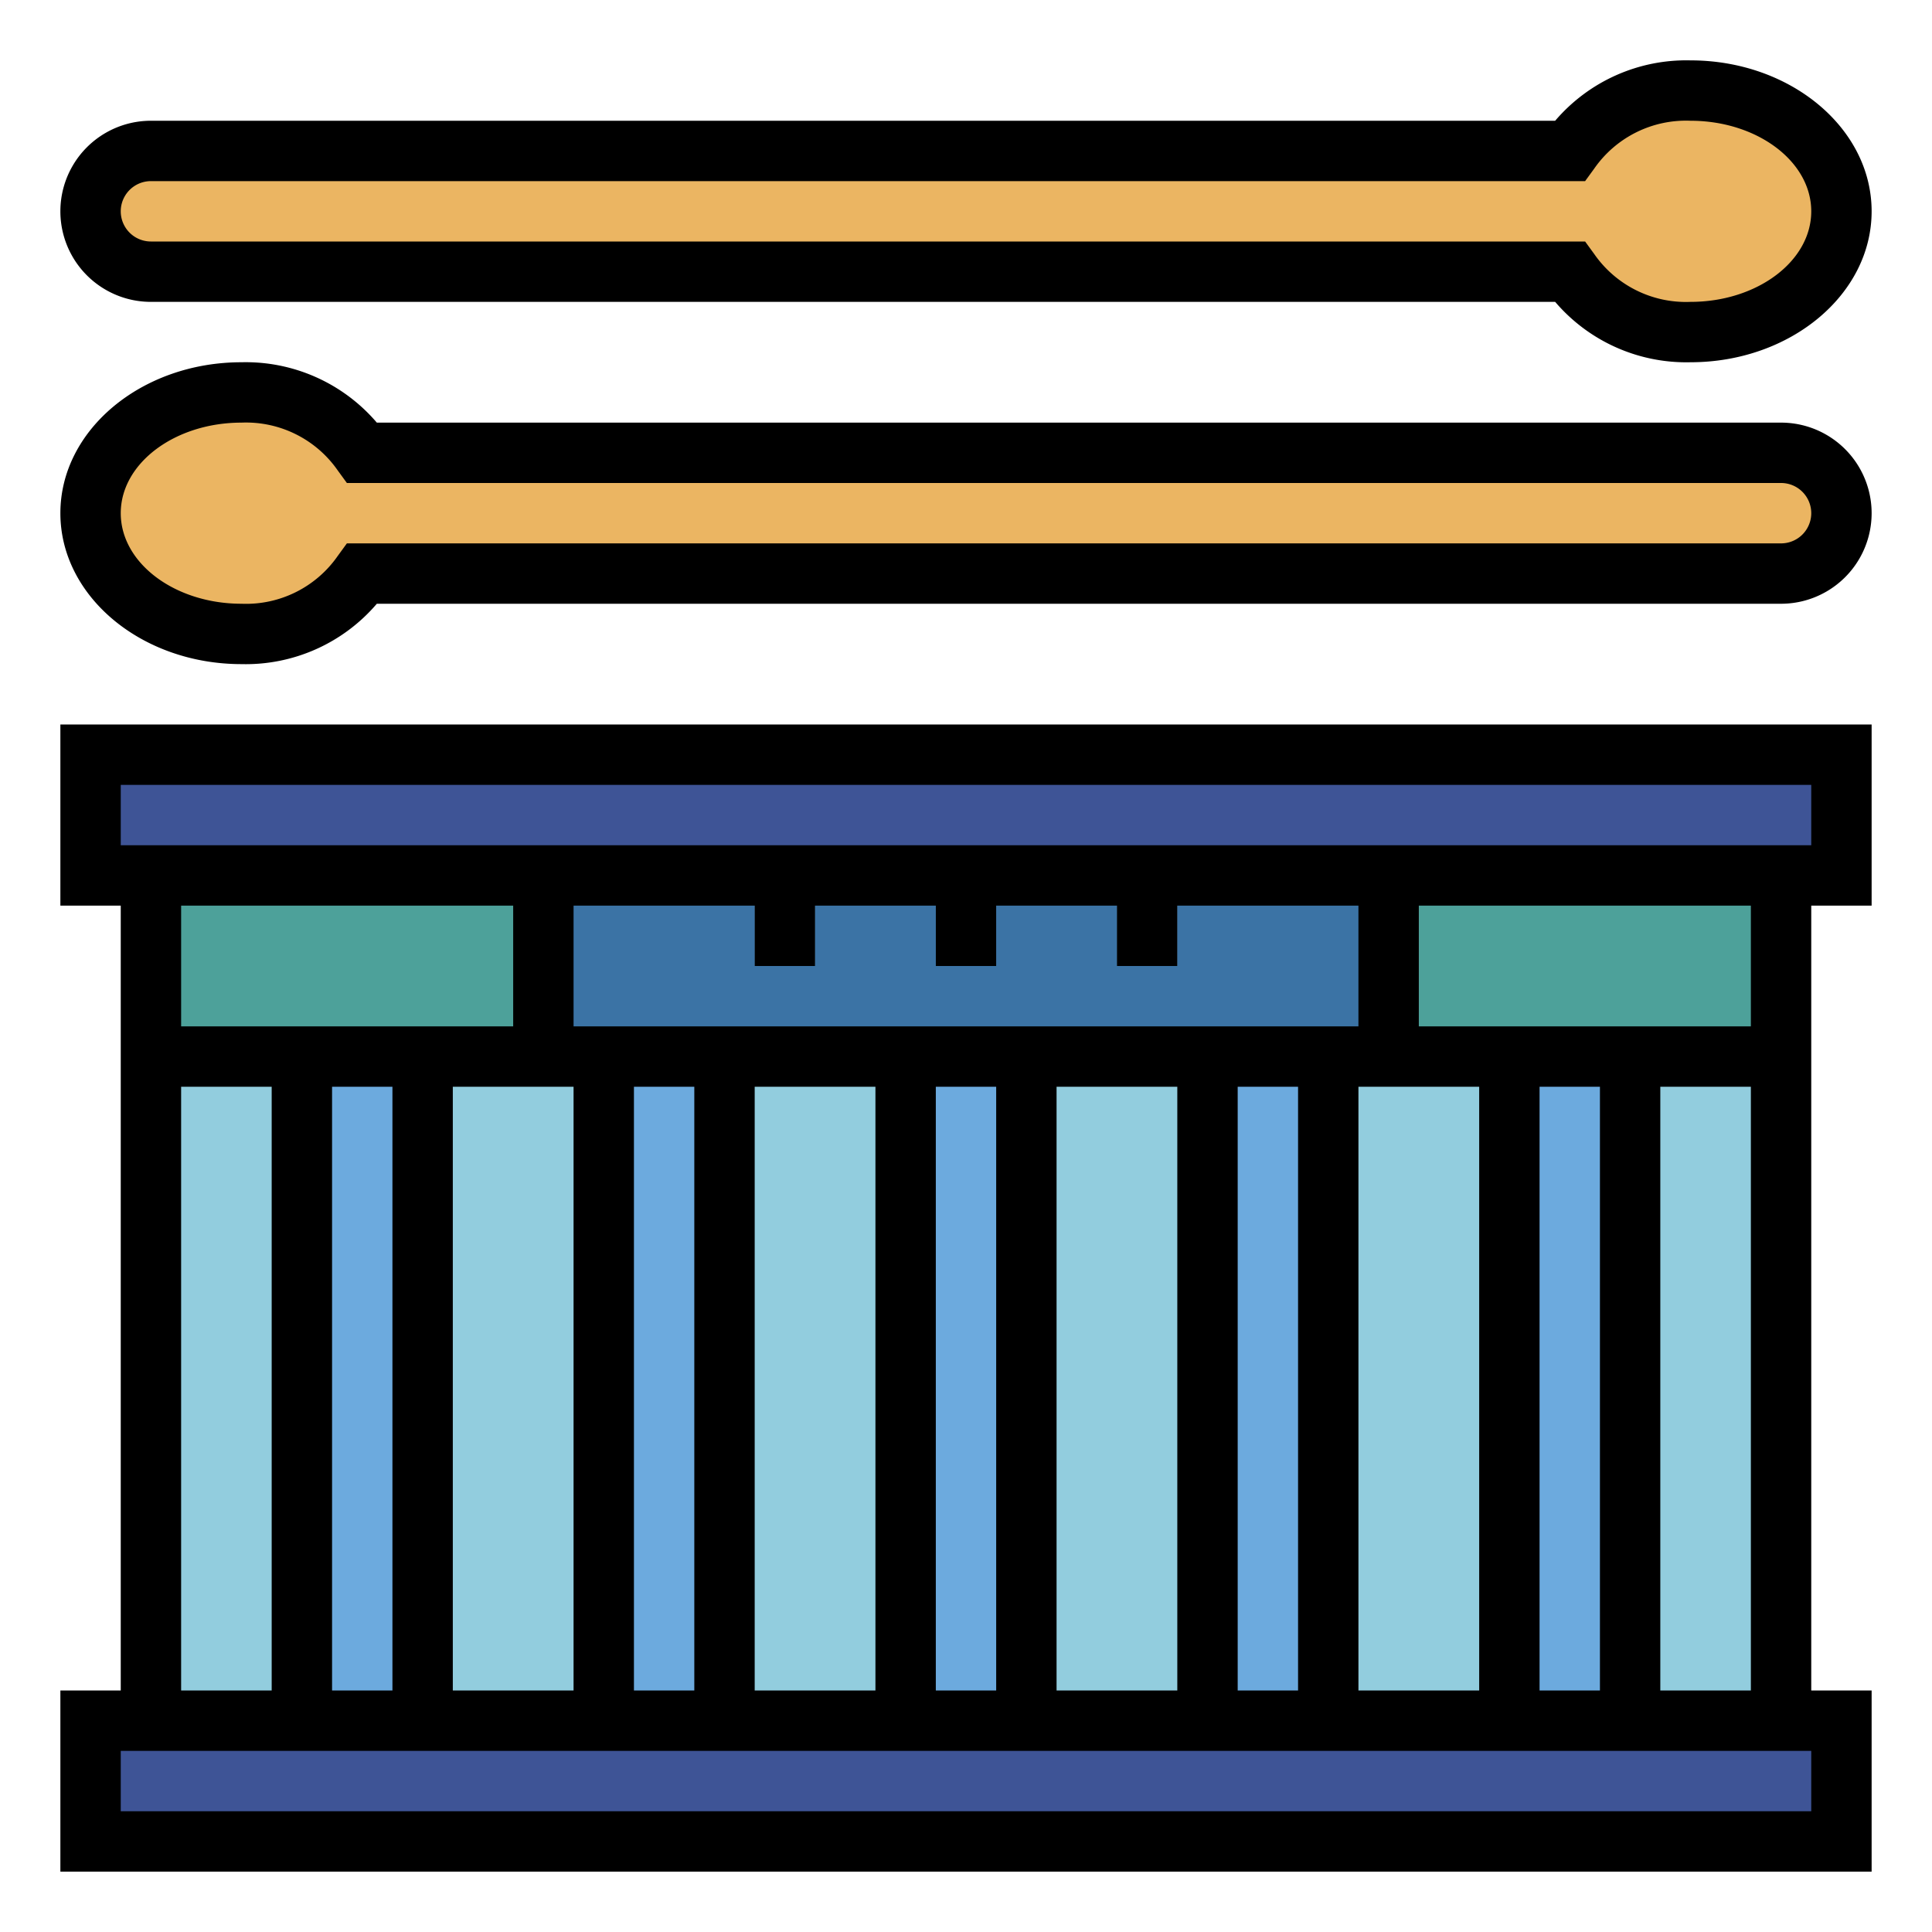 <?xml version="1.0"?>
<svg xmlns="http://www.w3.org/2000/svg" viewBox="0 0 64 64" width="512" height="512"><g id="Filled_outline" data-name="Filled outline"><rect x="3" y="25" width="58" height="4" style="fill:#3e5496"/><rect x="5" y="29" width="54" height="28" style="fill:#92cdde"/><rect x="3" y="57" width="58" height="4" style="fill:#3e5496"/><rect x="5" y="29" width="54" height="6" style="fill:#4da19a"/><rect x="10" y="35" width="4" height="22" style="fill:#6caade"/><rect x="20" y="35" width="4" height="22" style="fill:#6caade"/><rect x="40" y="35" width="4" height="22" style="fill:#6caade"/><rect x="50" y="35" width="4" height="22" style="fill:#6caade"/><rect x="30" y="35" width="4" height="22" style="fill:#6caade"/><path d="M56,3a4.7,4.7,0,0,0-4,2H5A2,2,0,0,0,3,7H3A2,2,0,0,0,5,9H52a4.7,4.7,0,0,0,4,2c2.761,0,5-1.791,5-4S58.761,3,56,3Z" style="fill:#ebb562"/><path d="M8,13a4.7,4.7,0,0,1,4,2H59a2,2,0,0,1,2,2h0a2,2,0,0,1-2,2H12a4.7,4.7,0,0,1-4,2c-2.761,0-5-1.791-5-4S5.239,13,8,13Z" style="fill:#ebb562"/><rect x="18" y="29" width="28" height="6" style="fill:#3b73a5"/><rect x="31" y="29" width="2" height="3" style="fill:#6caade"/><rect x="25" y="29" width="2" height="3" style="fill:#6caade"/><rect x="37" y="29" width="2" height="3" style="fill:#6caade"/><path d="M2,30H4V56H2v6H62V56H60V30h2V24H2Zm25,2V30h4v2h2V30h4v2h2V30h6v4H19V30h6v2ZM53,56H51V36h2Zm-4,0H45V36h4ZM11,36h2V56H11Zm4,0h4V56H15Zm6,0h2V56H21Zm4,0h4V56H25Zm6,0h2V56H31Zm4,0h4V56H35Zm6,0h2V56H41ZM17,34H6V30H17ZM6,36H9V56H6ZM60,60H4V58H60Zm-2-4H55V36h3Zm0-22H47V30H58ZM4,26H60v2H4Z"/><path d="M56,2a5.712,5.712,0,0,0-4.483,2H5a3,3,0,0,0,0,6H51.517A5.712,5.712,0,0,0,56,12c3.309,0,6-2.243,6-5S59.309,2,56,2Zm0,8a3.7,3.7,0,0,1-3.191-1.588L52.509,8H5A1,1,0,0,1,5,6H52.509l.3-.412A3.7,3.7,0,0,1,56,4c2.206,0,4,1.346,4,3S58.206,10,56,10Z"/><path d="M59,14H12.483A5.712,5.712,0,0,0,8,12c-3.309,0-6,2.243-6,5s2.691,5,6,5a5.712,5.712,0,0,0,4.483-2H59a3,3,0,0,0,0-6Zm0,4H11.491l-.3.412A3.7,3.7,0,0,1,8,20c-2.206,0-4-1.346-4-3s1.794-3,4-3a3.7,3.7,0,0,1,3.191,1.588l.3.412H59a1,1,0,0,1,0,2Z"/></g></svg>
